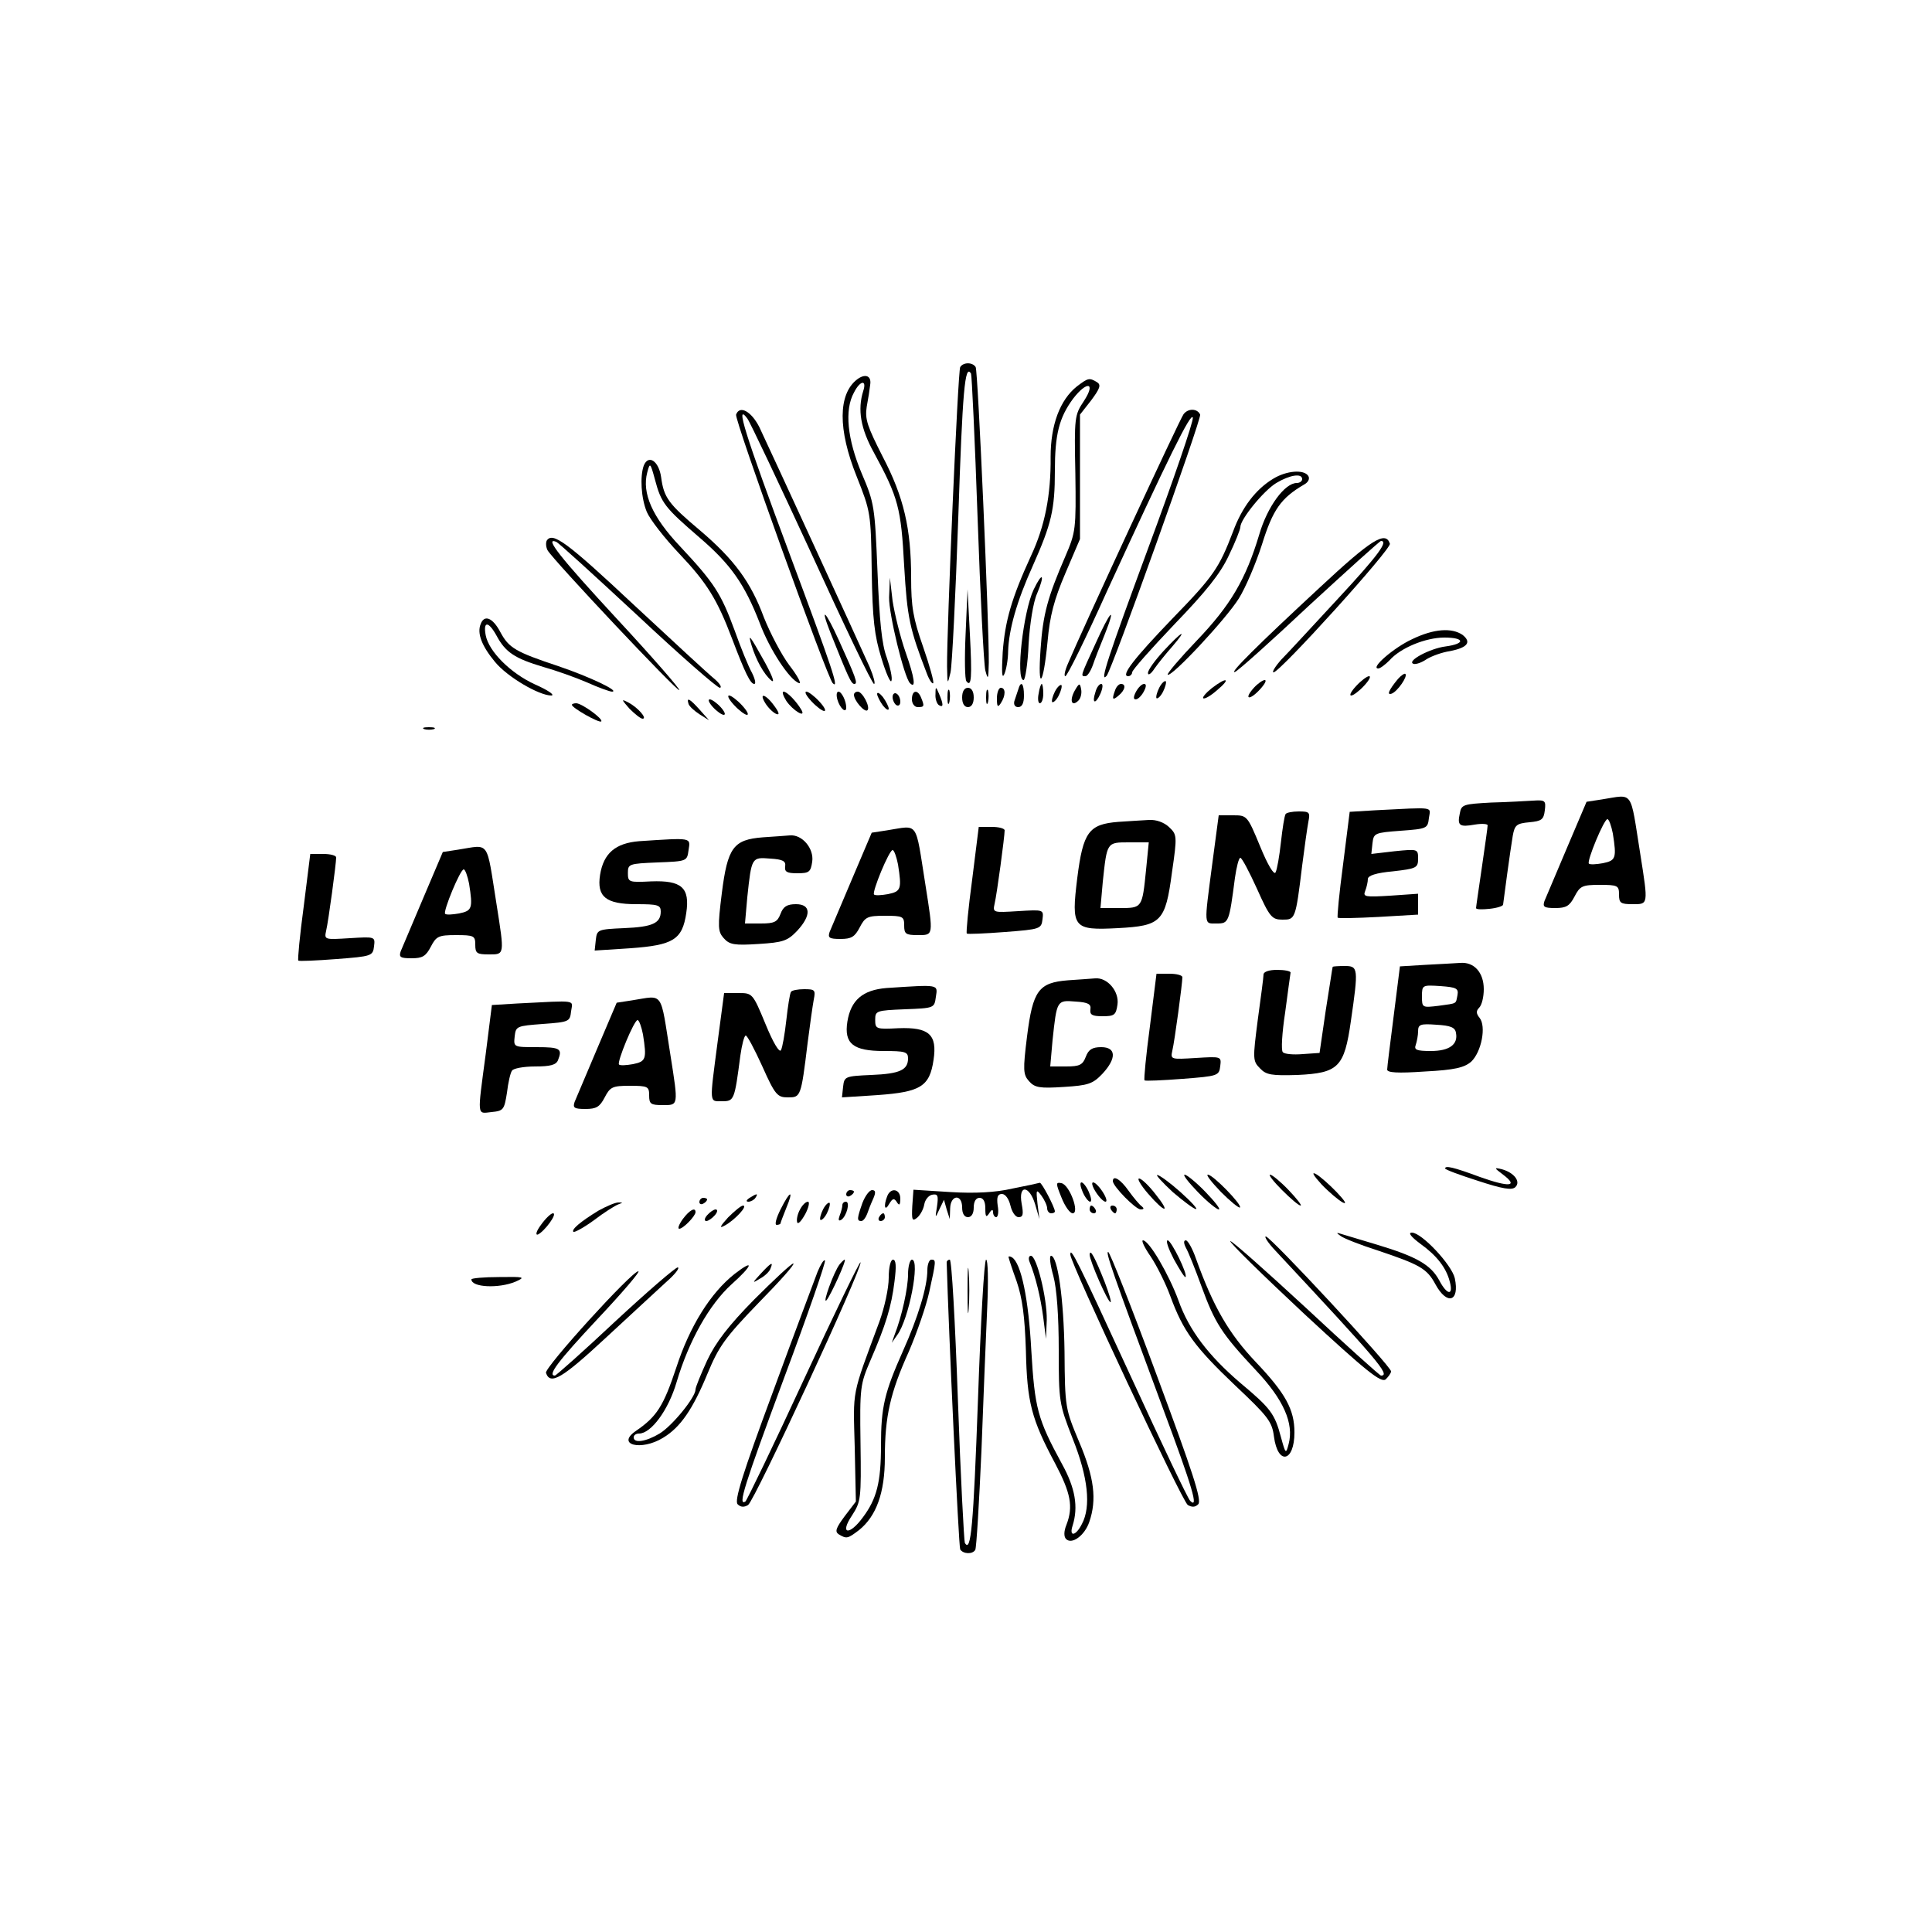 <?xml version="1.0" standalone="no"?>
<!DOCTYPE svg PUBLIC "-//W3C//DTD SVG 20010904//EN"
 "http://www.w3.org/TR/2001/REC-SVG-20010904/DTD/svg10.dtd">
<svg version="1.0" xmlns="http://www.w3.org/2000/svg"
 width="500pt" height="500pt" viewBox="0 0 500 500"
 preserveAspectRatio="xMidYMid meet">

<g transform="translate(0,500) scale(0.1,-0.1)"
fill="#000000" stroke="none">
<path d="M2485 4050 c-6 -10 -35 -682 -34 -775 1 -48 1 -48 9 -15 4 19 13 199
20 400 11 329 17 400 33 373 2 -4 10 -172 17 -373 7 -201 16 -378 20 -395 7
-26 8 -24 9 20 1 93 -28 756 -34 765 -8 13 -32 13 -40 0z"/>
<path d="M2218 4018 c-49 -38 -50 -129 -1 -251 36 -91 37 -94 39 -245 2 -125
7 -167 25 -225 12 -40 24 -66 26 -59 3 7 -3 34 -12 60 -13 34 -19 96 -24 222
-7 169 -8 178 -41 255 -37 88 -45 164 -20 209 16 32 34 34 24 4 -15 -48 -7
-97 28 -160 63 -116 70 -143 78 -293 8 -135 14 -162 59 -279 6 -16 14 -27 16
-24 3 2 -9 45 -26 94 -26 74 -31 104 -31 179 0 127 -19 209 -74 314 -39 77
-46 96 -41 128 4 21 8 47 9 57 4 24 -13 30 -34 14z"/>
<path d="M2787 4000 c-44 -35 -68 -100 -68 -182 1 -100 -15 -180 -51 -257 -50
-109 -67 -168 -73 -249 -3 -52 -2 -70 4 -57 5 11 10 38 10 60 2 56 22 128 64
221 48 108 57 145 57 245 0 95 11 138 47 187 36 47 60 43 28 -6 -24 -36 -25
-42 -22 -187 2 -145 1 -152 -26 -215 -45 -104 -58 -149 -64 -240 -8 -112 7
-96 18 19 6 68 17 109 46 177 l38 89 0 161 0 161 29 37 c23 31 26 40 15 47
-20 12 -23 11 -52 -11z"/>
<path d="M1905 3927 c-5 -12 236 -681 250 -695 18 -18 -1 38 -111 333 -117
314 -142 395 -110 352 7 -9 82 -168 167 -352 84 -184 156 -335 161 -335 4 0
-1 19 -11 43 -28 63 -264 576 -286 622 -21 41 -51 57 -60 32z"/>
<path d="M3063 3928 c-9 -11 -262 -557 -299 -645 -8 -18 -11 -33 -7 -33 5 0
53 98 107 218 159 346 219 468 223 451 2 -9 -50 -161 -116 -339 -103 -279
-127 -351 -107 -329 13 14 246 665 242 676 -7 16 -31 17 -43 1z"/>
<path d="M1666 3795 c-10 -28 -7 -84 8 -120 8 -19 46 -68 84 -108 72 -76 98
-118 137 -221 33 -87 47 -116 57 -116 5 0 2 13 -6 29 -9 16 -29 65 -45 110
-35 95 -52 122 -141 217 -72 76 -99 138 -85 191 7 27 8 26 20 -18 16 -61 26
-73 114 -149 83 -71 118 -122 157 -222 26 -70 78 -148 102 -156 7 -2 -4 19
-25 46 -21 28 -50 84 -66 124 -34 92 -77 150 -165 225 -82 69 -94 85 -101 138
-6 42 -33 60 -45 30z"/>
<path d="M3295 3761 c-45 -27 -81 -74 -104 -137 -36 -94 -50 -115 -156 -224
-100 -104 -136 -150 -115 -150 5 0 10 5 10 10 0 6 50 62 110 125 81 84 118
130 140 177 17 35 30 68 30 74 0 20 60 94 93 114 35 21 67 26 67 10 0 -5 -6
-10 -14 -10 -31 0 -76 -61 -97 -133 -35 -117 -75 -184 -161 -274 -44 -46 -78
-86 -76 -89 9 -8 151 144 184 197 17 27 44 90 60 140 28 90 49 120 109 155 11
6 15 15 11 22 -11 18 -57 14 -91 -7z"/>
<path d="M1415 3601 c-3 -6 -2 -17 2 -25 15 -26 336 -367 341 -362 2 3 -70 86
-162 185 -146 158 -188 211 -157 199 5 -1 99 -87 210 -190 111 -104 207 -188
214 -188 6 1 0 11 -14 23 -15 12 -109 99 -209 192 -174 163 -210 189 -225 166z"/>
<path d="M3415 3479 c-163 -151 -235 -223 -219 -218 7 2 93 79 192 172 100 92
183 167 186 167 20 0 -8 -38 -111 -149 -64 -69 -130 -141 -147 -158 -16 -18
-25 -33 -20 -33 16 0 306 320 301 333 -11 34 -48 11 -182 -114z"/>
<path d="M2675 3474 c-27 -57 -47 -234 -26 -234 4 0 11 42 13 93 3 52 12 109
22 131 21 50 14 58 -9 10z"/>
<path d="M2301 3454 c-1 -43 39 -207 54 -222 16 -16 12 14 -11 79 -14 40 -29
101 -34 134 l-7 60 -2 -51z"/>
<path d="M2499 3360 c-3 -63 -2 -119 2 -123 13 -17 15 9 9 123 l-6 115 -5
-115z"/>
<path d="M2149 3363 c47 -118 54 -133 62 -133 10 0 4 16 -40 113 -35 77 -50
91 -22 20z"/>
<path d="M2835 3334 c-39 -85 -39 -84 -26 -84 5 0 13 12 19 28 5 15 19 51 31
80 31 78 15 63 -24 -24z"/>
<path d="M1244 3385 c-10 -24 3 -57 37 -98 32 -39 114 -87 146 -87 10 1 -9 14
-43 29 -63 29 -119 85 -127 127 -7 37 7 37 28 -1 23 -43 47 -59 121 -81 32 -9
83 -27 113 -40 29 -13 59 -24 65 -24 21 1 -59 39 -139 66 -111 37 -128 47
-150 88 -20 38 -42 46 -51 21z"/>
<path d="M3655 3346 c-48 -22 -110 -76 -88 -76 5 0 18 10 29 21 28 32 93 59
142 59 53 0 55 -16 3 -23 -40 -5 -102 -38 -83 -45 6 -2 21 3 34 12 13 8 40 18
61 21 45 9 56 23 32 42 -28 19 -74 16 -130 -11z"/>
<path d="M3011 3315 c-22 -24 -41 -50 -40 -57 0 -7 8 -2 17 12 9 13 30 39 46
57 42 49 25 40 -23 -12z"/>
<path d="M1945 3330 c12 -39 32 -75 51 -91 10 -8 3 11 -16 46 -40 72 -45 78
-35 45z"/>
<path d="M3618 3243 c-24 -29 -30 -43 -16 -38 15 6 42 45 35 51 -2 2 -11 -4
-19 -13z"/>
<path d="M3510 3225 c-13 -14 -19 -25 -13 -25 5 0 20 11 33 25 13 14 19 25 13
25 -5 0 -20 -11 -33 -25z"/>
<path d="M3000 3220 c-6 -12 -9 -24 -7 -27 3 -2 11 5 17 17 6 12 9 24 7 27 -3
2 -11 -5 -17 -17z"/>
<path d="M3136 3219 c-15 -12 -25 -24 -22 -26 3 -3 19 6 36 21 37 31 25 35
-14 5z"/>
<path d="M3245 3220 c-27 -30 -12 -34 15 -5 13 14 19 25 13 25 -5 0 -18 -9
-28 -20z"/>
<path d="M2635 3215 c-3 -8 -7 -22 -10 -30 -2 -9 2 -15 10 -15 10 0 15 10 15
30 0 32 -8 40 -15 15z"/>
<path d="M2688 3205 c-3 -14 -1 -25 3 -25 5 0 9 11 9 25 0 14 -2 25 -4 25 -2
0 -6 -11 -8 -25z"/>
<path d="M2730 3210 c-6 -12 -9 -24 -7 -27 3 -2 11 5 17 17 6 12 9 24 7 27 -3
2 -11 -5 -17 -17z"/>
<path d="M2781 3212 c-14 -26 -7 -42 10 -25 6 6 9 19 7 29 -3 17 -5 17 -17 -4z"/>
<path d="M2835 3209 c-10 -30 0 -33 13 -4 6 14 7 25 2 25 -5 0 -12 -9 -15 -21z"/>
<path d="M2886 3214 c-9 -24 -7 -28 9 -14 17 14 20 30 6 30 -5 0 -12 -7 -15
-16z"/>
<path d="M2940 3210 c-7 -13 -7 -20 -1 -20 6 0 15 9 21 20 7 13 7 20 1 20 -6
0 -15 -9 -21 -20z"/>
<path d="M2421 3203 c-1 -12 4 -25 9 -28 12 -7 12 2 0 30 -8 19 -9 19 -9 -2z"/>
<path d="M2452 3195 c0 -16 2 -22 5 -12 2 9 2 23 0 30 -3 6 -5 -1 -5 -18z"/>
<path d="M2490 3195 c0 -16 6 -25 15 -25 9 0 15 9 15 25 0 16 -6 25 -15 25 -9
0 -15 -9 -15 -25z"/>
<path d="M2552 3195 c0 -16 2 -22 5 -12 2 9 2 23 0 30 -3 6 -5 -1 -5 -18z"/>
<path d="M2580 3193 c0 -22 2 -25 10 -13 13 20 13 40 0 40 -5 0 -10 -12 -10
-27z"/>
<path d="M2035 3186 c17 -25 52 -46 39 -23 -13 22 -37 47 -46 47 -5 0 -1 -11
7 -24z"/>
<path d="M2100 3185 c13 -14 28 -25 33 -25 6 0 0 11 -13 25 -13 14 -28 25 -33
25 -6 0 0 -11 13 -25z"/>
<path d="M2167 3190 c6 -22 23 -38 23 -21 0 17 -12 41 -20 41 -5 0 -6 -9 -3
-20z"/>
<path d="M2210 3202 c0 -15 28 -47 35 -40 8 8 -13 48 -25 48 -6 0 -10 -4 -10
-8z"/>
<path d="M2270 3204 c0 -5 7 -19 15 -30 8 -10 15 -14 15 -8 0 5 -7 19 -15 30
-8 10 -15 14 -15 8z"/>
<path d="M2310 3196 c0 -8 5 -18 10 -21 6 -3 10 1 10 9 0 8 -4 18 -10 21 -5 3
-10 -1 -10 -9z"/>
<path d="M2360 3190 c0 -11 7 -20 15 -20 17 0 18 2 9 24 -9 23 -24 20 -24 -4z"/>
<path d="M1900 3175 c13 -14 28 -25 33 -25 6 0 0 11 -13 25 -13 14 -28 25 -33
25 -6 0 0 -11 13 -25z"/>
<path d="M1982 3178 c8 -12 21 -24 28 -26 8 -3 6 5 -6 21 -23 32 -42 36 -22 5z"/>
<path d="M1629 3166 c14 -14 29 -26 34 -26 13 0 -12 29 -37 42 -19 10 -18 8 3
-16z"/>
<path d="M1782 3178 c2 -6 15 -18 29 -27 l24 -15 -24 27 c-26 29 -35 34 -29
15z"/>
<path d="M1845 3170 c10 -11 23 -20 28 -20 6 0 2 9 -8 20 -10 11 -23 20 -28
20 -6 0 -2 -9 8 -20z"/>
<path d="M1480 3176 c0 -8 71 -48 76 -43 6 6 -50 47 -65 47 -6 0 -11 -2 -11
-4z"/>
<path d="M1098 3113 c6 -2 18 -2 25 0 6 3 1 5 -13 5 -14 0 -19 -2 -12 -5z"/>
<path d="M4145 2931 l-39 -6 -51 -120 c-28 -66 -54 -128 -58 -137 -5 -15 -1
-18 28 -18 28 0 37 5 50 30 14 27 20 30 65 30 47 0 50 -2 50 -25 0 -22 4 -25
35 -25 41 0 41 -3 20 130 -27 169 -16 154 -100 141z m29 -88 c10 -64 8 -70
-26 -77 -17 -3 -33 -4 -36 -1 -6 6 39 115 48 115 4 0 10 -17 14 -37z"/>
<path d="M3859 2923 c-72 -4 -77 -5 -81 -28 -7 -32 -1 -36 39 -29 18 3 33 2
33 -2 0 -5 -7 -54 -15 -109 -8 -55 -15 -102 -15 -105 0 -4 16 -4 35 -2 19 2
35 7 35 11 1 10 19 143 25 178 5 28 10 32 43 35 32 3 37 7 40 31 3 25 1 27
-30 25 -18 -1 -67 -4 -109 -5z"/>
<path d="M3559 2903 l-66 -4 -17 -135 c-10 -75 -16 -137 -14 -139 2 -2 49 -1
106 2 l102 6 0 27 0 27 -72 -5 c-65 -4 -71 -3 -65 12 4 10 7 24 7 31 0 9 21
16 65 20 61 7 65 9 65 33 0 25 -1 25 -61 19 l-60 -7 3 28 c3 26 6 27 73 32 68
5 70 6 73 33 4 30 19 28 -139 20z"/>
<path d="M3327 2893 c-3 -5 -8 -37 -12 -73 -4 -36 -10 -71 -14 -78 -4 -7 -20
19 -40 68 -33 80 -34 80 -70 80 l-37 0 -17 -128 c-21 -161 -22 -152 12 -152
31 0 32 3 47 118 4 28 10 52 14 52 4 0 23 -36 43 -80 33 -74 39 -80 66 -80 33
0 34 0 51 140 6 47 13 97 16 113 5 25 3 27 -25 27 -16 0 -32 -3 -34 -7z"/>
<path d="M2894 2873 c-76 -6 -91 -26 -106 -145 -16 -130 -11 -136 105 -130
112 6 123 16 140 144 14 96 13 98 -8 118 -13 12 -33 19 -51 18 -16 -1 -52 -3
-80 -5z m72 -124 c-10 -99 -10 -99 -68 -99 l-50 0 6 68 c11 103 10 102 68 102
l51 0 -7 -71z"/>
<path d="M2295 2851 l-39 -6 -51 -120 c-28 -66 -54 -128 -58 -137 -5 -15 -1
-18 28 -18 28 0 37 5 50 30 14 27 20 30 65 30 47 0 50 -2 50 -25 0 -22 4 -25
35 -25 41 0 41 -3 20 130 -27 169 -16 154 -100 141z m29 -88 c10 -64 8 -70
-26 -77 -17 -3 -33 -4 -36 -1 -6 6 39 115 48 115 4 0 10 -17 14 -37z"/>
<path d="M2516 2724 c-10 -74 -16 -137 -14 -140 2 -2 47 0 99 4 91 7 94 8 97
33 3 25 3 25 -63 21 -65 -4 -66 -4 -61 19 6 25 26 174 26 190 0 5 -15 9 -33 9
l-34 0 -17 -136z"/>
<path d="M1974 2833 c-76 -6 -91 -26 -106 -145 -11 -88 -10 -99 5 -116 15 -17
28 -19 90 -15 64 4 75 8 100 34 37 40 36 69 -3 69 -23 0 -33 -6 -40 -25 -8
-21 -16 -25 -51 -25 l-41 0 6 68 c11 103 11 104 59 100 34 -2 41 -7 39 -20 -2
-14 4 -18 31 -18 31 0 35 3 39 30 5 34 -26 71 -58 68 -10 -1 -42 -3 -70 -5z"/>
<path d="M1654 2823 c-61 -5 -92 -31 -101 -87 -9 -57 15 -76 94 -76 55 0 63
-2 63 -19 0 -30 -21 -40 -95 -43 -68 -3 -70 -4 -73 -30 l-3 -28 93 6 c110 8
134 22 144 91 10 66 -12 85 -91 82 -58 -3 -60 -2 -60 22 0 23 3 24 76 27 77 3
77 3 81 32 5 33 10 32 -128 23z"/>
<path d="M1185 2801 l-39 -6 -51 -120 c-28 -66 -54 -128 -58 -137 -5 -15 -1
-18 28 -18 28 0 37 5 50 30 14 27 20 30 65 30 47 0 50 -2 50 -25 0 -22 4 -25
35 -25 41 0 41 -3 20 130 -27 169 -16 154 -100 141z m29 -88 c10 -64 8 -70
-26 -77 -17 -3 -33 -4 -36 -1 -6 6 39 115 48 115 4 0 10 -17 14 -37z"/>
<path d="M786 2654 c-10 -74 -16 -137 -14 -140 2 -2 47 0 99 4 91 7 94 8 97
33 3 25 3 25 -63 21 -65 -4 -66 -4 -61 19 6 25 26 174 26 190 0 5 -15 9 -33 9
l-34 0 -17 -136z"/>
<path d="M3689 2503 l-66 -4 -16 -127 c-9 -71 -17 -133 -17 -140 0 -8 26 -10
98 -5 77 4 101 10 119 25 27 25 40 92 22 114 -9 11 -9 18 -1 26 7 7 12 28 12
48 0 43 -25 71 -61 68 -13 -1 -54 -3 -90 -5z m83 -78 c-5 -24 1 -21 -49 -28
-42 -5 -43 -5 -43 24 0 30 1 30 48 27 41 -3 47 -6 44 -23z m-4 -98 c6 -30 -17
-47 -65 -47 -37 0 -44 3 -39 16 3 9 6 25 6 35 0 18 6 20 47 17 37 -2 49 -7 51
-21z"/>
<path d="M3449 2498 c-1 -2 -8 -52 -18 -113 l-16 -110 -44 -3 c-24 -2 -47 0
-51 5 -5 4 -2 51 6 103 7 52 13 98 14 103 0 4 -16 7 -35 7 -21 0 -35 -5 -35
-12 0 -7 -7 -60 -15 -118 -13 -101 -13 -106 6 -125 16 -17 30 -19 97 -17 106
5 121 20 138 139 20 138 19 143 -16 143 -16 0 -30 -1 -31 -2z"/>
<path d="M2976 2344 c-10 -74 -16 -137 -14 -140 2 -2 47 0 99 4 91 7 94 8 97
33 3 25 3 25 -63 21 -65 -4 -66 -4 -61 19 6 25 26 174 26 190 0 5 -15 9 -33 9
l-34 0 -17 -136z"/>
<path d="M2764 2463 c-76 -6 -91 -26 -106 -145 -11 -88 -10 -99 5 -116 15 -17
28 -19 90 -15 64 4 75 8 100 34 37 40 36 69 -3 69 -23 0 -33 -6 -40 -25 -8
-21 -16 -25 -51 -25 l-41 0 6 68 c11 103 11 104 59 100 34 -2 41 -7 39 -20 -2
-14 4 -18 31 -18 31 0 35 3 39 30 5 34 -26 71 -58 68 -10 -1 -42 -3 -70 -5z"/>
<path d="M2294 2443 c-61 -5 -92 -31 -101 -87 -9 -57 15 -76 94 -76 55 0 63
-2 63 -19 0 -30 -21 -40 -95 -43 -68 -3 -70 -4 -73 -30 l-3 -28 93 6 c110 8
134 22 144 91 10 66 -12 85 -91 82 -58 -3 -60 -2 -60 22 0 23 3 24 76 27 77 3
77 3 81 32 5 33 10 32 -128 23z"/>
<path d="M2047 2433 c-3 -5 -8 -37 -12 -73 -4 -36 -10 -71 -14 -78 -4 -7 -20
19 -40 68 -33 80 -34 80 -70 80 l-37 0 -17 -128 c-21 -161 -22 -152 12 -152
31 0 32 3 47 118 4 28 10 52 14 52 4 0 23 -36 43 -80 33 -74 39 -80 66 -80 33
0 34 0 51 140 6 47 13 97 16 113 5 25 3 27 -25 27 -16 0 -32 -3 -34 -7z"/>
<path d="M1635 2411 l-39 -6 -51 -120 c-28 -66 -54 -128 -58 -137 -5 -15 -1
-18 28 -18 28 0 37 5 50 30 14 27 20 30 65 30 47 0 50 -2 50 -25 0 -22 4 -25
35 -25 41 0 41 -3 20 130 -27 169 -16 154 -100 141z m29 -88 c10 -64 8 -70
-26 -77 -17 -3 -33 -4 -36 -1 -6 6 39 115 48 115 4 0 10 -17 14 -37z"/>
<path d="M1339 2403 l-66 -4 -16 -127 c-22 -165 -23 -154 15 -150 31 3 33 6
40 50 3 26 9 52 13 57 3 6 30 11 60 11 39 0 54 4 59 16 12 30 6 34 -55 34 -60
0 -60 0 -57 28 3 26 5 27 73 32 68 5 70 6 73 33 4 30 19 28 -139 20z"/>
<path d="M3740 1976 c0 -3 38 -17 85 -32 64 -21 88 -25 97 -16 14 14 -3 37
-35 46 -21 5 -21 4 3 -14 41 -31 16 -33 -60 -6 -70 26 -90 30 -90 22z"/>
<path d="M3420 1935 c19 -20 44 -41 55 -47 12 -6 5 5 -15 26 -19 20 -44 42
-55 48 -12 6 -5 -5 15 -27z"/>
<path d="M3035 1915 c28 -24 55 -44 60 -44 6 -1 -12 19 -40 44 -27 24 -54 44
-60 44 -5 1 13 -19 40 -44z"/>
<path d="M3100 1915 c24 -25 49 -45 54 -45 6 0 -10 20 -34 45 -24 25 -49 45
-54 45 -6 0 10 -20 34 -45z"/>
<path d="M3160 1915 c24 -24 46 -42 49 -40 6 7 -70 85 -83 85 -6 0 10 -20 34
-45z"/>
<path d="M3318 1920 c22 -22 43 -40 48 -40 4 0 -10 18 -31 40 -21 22 -43 40
-48 40 -5 0 9 -18 31 -40z"/>
<path d="M2880 1943 c1 -14 59 -73 72 -73 9 0 9 3 3 8 -6 4 -21 22 -34 40 -21
30 -41 42 -41 25z"/>
<path d="M2971 1911 c45 -52 60 -52 19 -1 -17 22 -36 40 -42 40 -6 0 5 -18 23
-39z"/>
<path d="M2620 1924 c-43 -10 -97 -13 -161 -9 l-95 6 -3 -42 c-2 -37 0 -41 13
-30 8 7 16 22 18 34 2 12 11 23 20 25 15 3 17 -2 13 -30 -5 -31 -5 -32 6 -8
l12 25 7 -25 8 -25 1 28 c1 35 31 38 31 2 0 -16 6 -25 15 -25 9 0 15 9 15 25
0 16 6 25 15 25 10 0 15 -10 15 -27 0 -22 2 -25 10 -13 6 10 10 11 10 3 0 -7
4 -13 8 -13 5 0 7 14 4 30 -3 22 0 30 11 30 9 0 18 -13 22 -30 4 -17 13 -30
21 -30 12 0 13 8 8 35 -9 50 20 48 35 -2 l11 -38 -5 40 c-4 37 -3 38 10 21 8
-11 15 -26 15 -33 0 -7 5 -13 10 -13 6 0 10 2 10 5 0 10 -34 75 -39 74 -3 -1
-35 -8 -71 -15z"/>
<path d="M2747 1901 c9 -23 22 -41 29 -41 19 0 -8 74 -29 78 -15 3 -15 0 0
-37z"/>
<path d="M2802 1915 c6 -14 15 -25 19 -25 5 0 3 11 -3 25 -6 14 -15 25 -19 25
-5 0 -3 -11 3 -25z"/>
<path d="M2836 1915 c9 -14 20 -25 25 -25 5 0 2 11 -7 25 -9 14 -20 25 -25 25
-5 0 -2 -11 7 -25z"/>
<path d="M2190 1909 c0 -5 5 -7 10 -4 6 3 10 8 10 11 0 2 -4 4 -10 4 -5 0 -10
-5 -10 -11z"/>
<path d="M2232 1887 c-14 -40 -15 -47 -3 -47 5 0 11 8 15 18 3 9 10 27 16 40
7 16 6 22 -3 22 -7 0 -18 -15 -25 -33z"/>
<path d="M2296 1904 c-10 -26 -6 -40 5 -20 9 15 13 16 20 5 6 -10 9 -8 9 9 0
25 -25 30 -34 6z"/>
<path d="M1940 1900 c-9 -6 -10 -10 -3 -10 6 0 15 5 18 10 8 12 4 12 -15 0z"/>
<path d="M2020 1870 c-11 -22 -16 -40 -10 -40 5 0 10 2 10 4 0 2 7 20 15 40
20 48 10 46 -15 -4z"/>
<path d="M1810 1889 c0 -5 5 -7 10 -4 6 3 10 8 10 11 0 2 -4 4 -10 4 -5 0 -10
-5 -10 -11z"/>
<path d="M1549 1867 c-46 -28 -71 -49 -65 -55 3 -2 27 11 53 30 26 20 55 38
63 41 13 5 13 5 0 5 -8 0 -31 -10 -51 -21z"/>
<path d="M2070 1869 c-6 -11 -9 -25 -7 -32 2 -7 11 3 21 21 9 17 12 32 7 32
-6 0 -15 -9 -21 -21z"/>
<path d="M2130 1870 c-6 -12 -9 -24 -7 -27 3 -2 11 5 17 17 6 12 9 24 7 27 -3
2 -11 -5 -17 -17z"/>
<path d="M2180 1881 c0 -5 -3 -17 -7 -27 -4 -11 -3 -15 4 -11 14 9 24 47 12
47 -5 0 -9 -4 -9 -9z"/>
<path d="M1884 1849 c-21 -23 -23 -29 -9 -21 25 13 62 52 48 52 -5 0 -22 -14
-39 -31z"/>
<path d="M2820 1870 c0 -5 5 -10 11 -10 5 0 7 5 4 10 -3 6 -8 10 -11 10 -2 0
-4 -4 -4 -10z"/>
<path d="M2875 1870 c3 -5 8 -10 11 -10 2 0 4 5 4 10 0 6 -5 10 -11 10 -5 0
-7 -4 -4 -10z"/>
<path d="M1767 1845 c-10 -14 -14 -25 -9 -25 10 0 42 33 42 43 0 14 -16 5 -33
-18z"/>
<path d="M1830 1855 c-7 -8 -8 -15 -2 -15 5 0 15 7 22 15 7 8 8 15 2 15 -5 0
-15 -7 -22 -15z"/>
<path d="M1400 1830 c-12 -16 -15 -27 -8 -25 17 8 52 55 39 55 -5 0 -19 -13
-31 -30z"/>
<path d="M2275 1850 c-3 -5 -1 -10 4 -10 6 0 11 5 11 10 0 6 -2 10 -4 10 -3 0
-8 -4 -11 -10z"/>
<path d="M3470 1801 c8 -6 51 -23 95 -37 110 -37 128 -47 150 -88 30 -55 63
-45 50 16 -8 35 -86 118 -111 118 -11 0 -2 -11 22 -29 42 -30 67 -62 76 -98
10 -37 -7 -35 -27 3 -22 41 -59 62 -162 93 -40 12 -80 24 -90 27 -15 5 -16 4
-3 -5z"/>
<path d="M3301 1763 c264 -283 299 -323 273 -323 -3 0 -91 79 -195 176 -105
97 -192 174 -195 172 -3 -3 83 -87 191 -188 162 -150 199 -179 211 -170 7 7
14 16 14 21 0 13 -312 349 -324 349 -5 0 6 -17 25 -37z"/>
<path d="M2978 1748 c16 -24 39 -70 51 -103 33 -90 63 -131 167 -230 86 -81
96 -94 101 -133 10 -75 53 -66 53 11 0 59 -23 101 -100 182 -70 74 -110 143
-155 268 -9 26 -21 47 -26 47 -6 0 -6 -7 0 -19 6 -10 24 -55 40 -99 35 -96 52
-123 141 -218 72 -76 99 -138 85 -191 -7 -27 -8 -26 -20 18 -16 60 -26 74
-105 140 -83 71 -133 137 -160 213 -24 66 -76 156 -92 156 -5 0 4 -19 20 -42z"/>
<path d="M3038 1741 c15 -27 28 -48 30 -46 7 6 -37 95 -46 95 -6 0 2 -22 16
-49z"/>
<path d="M2770 1753 c0 -22 289 -638 304 -648 11 -6 19 -6 27 2 10 10 -15 85
-107 333 -65 176 -122 320 -126 320 -7 0 7 -42 141 -403 78 -209 94 -264 71
-241 -6 6 -75 151 -154 323 -139 302 -156 336 -156 314z"/>
<path d="M2820 1753 c0 -16 47 -123 54 -123 3 0 -4 23 -15 52 -25 63 -38 88
-39 71z"/>
<path d="M2504 1660 c0 -52 1 -74 3 -47 2 26 2 68 0 95 -2 26 -3 4 -3 -48z"/>
<path d="M2610 1747 c0 -2 9 -30 21 -63 15 -44 21 -90 24 -179 3 -134 14 -177
76 -293 40 -76 47 -111 29 -158 -7 -17 -7 -31 -1 -37 15 -15 48 9 60 44 20 58
13 115 -26 207 -36 86 -37 89 -38 233 -2 139 -18 249 -35 249 -5 0 -2 -24 6
-52 9 -33 14 -105 14 -191 0 -135 1 -140 36 -230 40 -100 48 -176 24 -221 -16
-32 -34 -34 -24 -4 15 48 7 97 -28 160 -63 116 -70 143 -79 293 -7 132 -26
226 -50 241 -5 3 -9 3 -9 1z"/>
<path d="M2665 1733 c15 -37 28 -90 35 -143 l7 -55 2 49 c1 55 -26 166 -41
166 -6 0 -7 -8 -3 -17z"/>
<path d="M2116 1709 c-7 -19 -60 -159 -116 -312 -79 -213 -100 -281 -91 -290
8 -8 17 -8 27 -2 17 11 296 613 291 628 -1 5 -67 -131 -146 -302 -79 -171
-148 -314 -152 -317 -20 -12 -4 39 101 322 61 163 108 299 105 302 -3 3 -11
-10 -19 -29z"/>
<path d="M2173 1728 c-15 -19 -46 -105 -34 -93 10 11 53 105 47 105 -2 0 -8
-6 -13 -12z"/>
<path d="M2300 1693 c0 -27 -11 -77 -24 -113 -73 -197 -68 -173 -64 -325 l3
-141 -29 -38 c-23 -31 -26 -40 -15 -47 20 -12 23 -11 52 11 45 36 67 97 67
188 0 106 14 168 62 274 21 49 45 118 53 155 18 82 18 83 5 83 -5 0 -10 -12
-10 -27 0 -43 -24 -122 -63 -209 -48 -108 -57 -145 -57 -245 0 -95 -11 -138
-47 -186 -35 -48 -61 -44 -28 5 23 36 24 42 22 187 -2 145 -1 152 26 215 39
90 54 138 62 204 5 39 4 56 -4 56 -6 0 -11 -19 -11 -47z"/>
<path d="M2350 1702 c0 -35 -16 -109 -35 -157 l-7 -20 14 20 c30 40 60 195 38
195 -5 0 -10 -17 -10 -38z"/>
<path d="M2450 1733 c5 -178 31 -736 35 -743 8 -12 32 -13 39 -1 3 5 10 121
16 257 5 137 12 304 15 372 3 67 2 122 -3 122 -5 0 -14 -163 -21 -362 -12
-328 -18 -398 -34 -371 -2 4 -11 171 -18 371 -7 199 -16 362 -21 362 -4 0 -8
-3 -8 -7z"/>
<path d="M1901 1703 c-62 -49 -116 -135 -151 -243 -33 -99 -50 -126 -104 -163
-53 -36 13 -53 70 -18 45 27 77 74 115 166 29 70 45 93 132 183 55 56 96 102
90 102 -5 0 -50 -42 -101 -93 -66 -67 -100 -111 -122 -158 -16 -35 -30 -69
-30 -75 0 -20 -60 -94 -93 -114 -35 -21 -67 -26 -67 -10 0 6 6 10 14 10 31 0
76 61 97 133 32 108 85 201 142 253 55 49 61 68 8 27z"/>
<path d="M1969 1704 c-23 -25 -23 -26 -2 -13 13 7 25 19 27 26 8 19 2 16 -25
-13z"/>
<path d="M1592 1580 c-82 -77 -153 -140 -156 -140 -20 0 8 37 110 146 64 68
112 124 106 124 -17 0 -244 -250 -239 -263 11 -33 43 -13 154 90 64 59 135
125 157 145 23 20 36 37 30 38 -6 0 -79 -63 -162 -140z"/>
<path d="M1220 1689 c0 -21 71 -24 114 -6 27 12 23 13 -42 12 -40 0 -72 -3
-72 -6z"/>
</g>
</svg>
